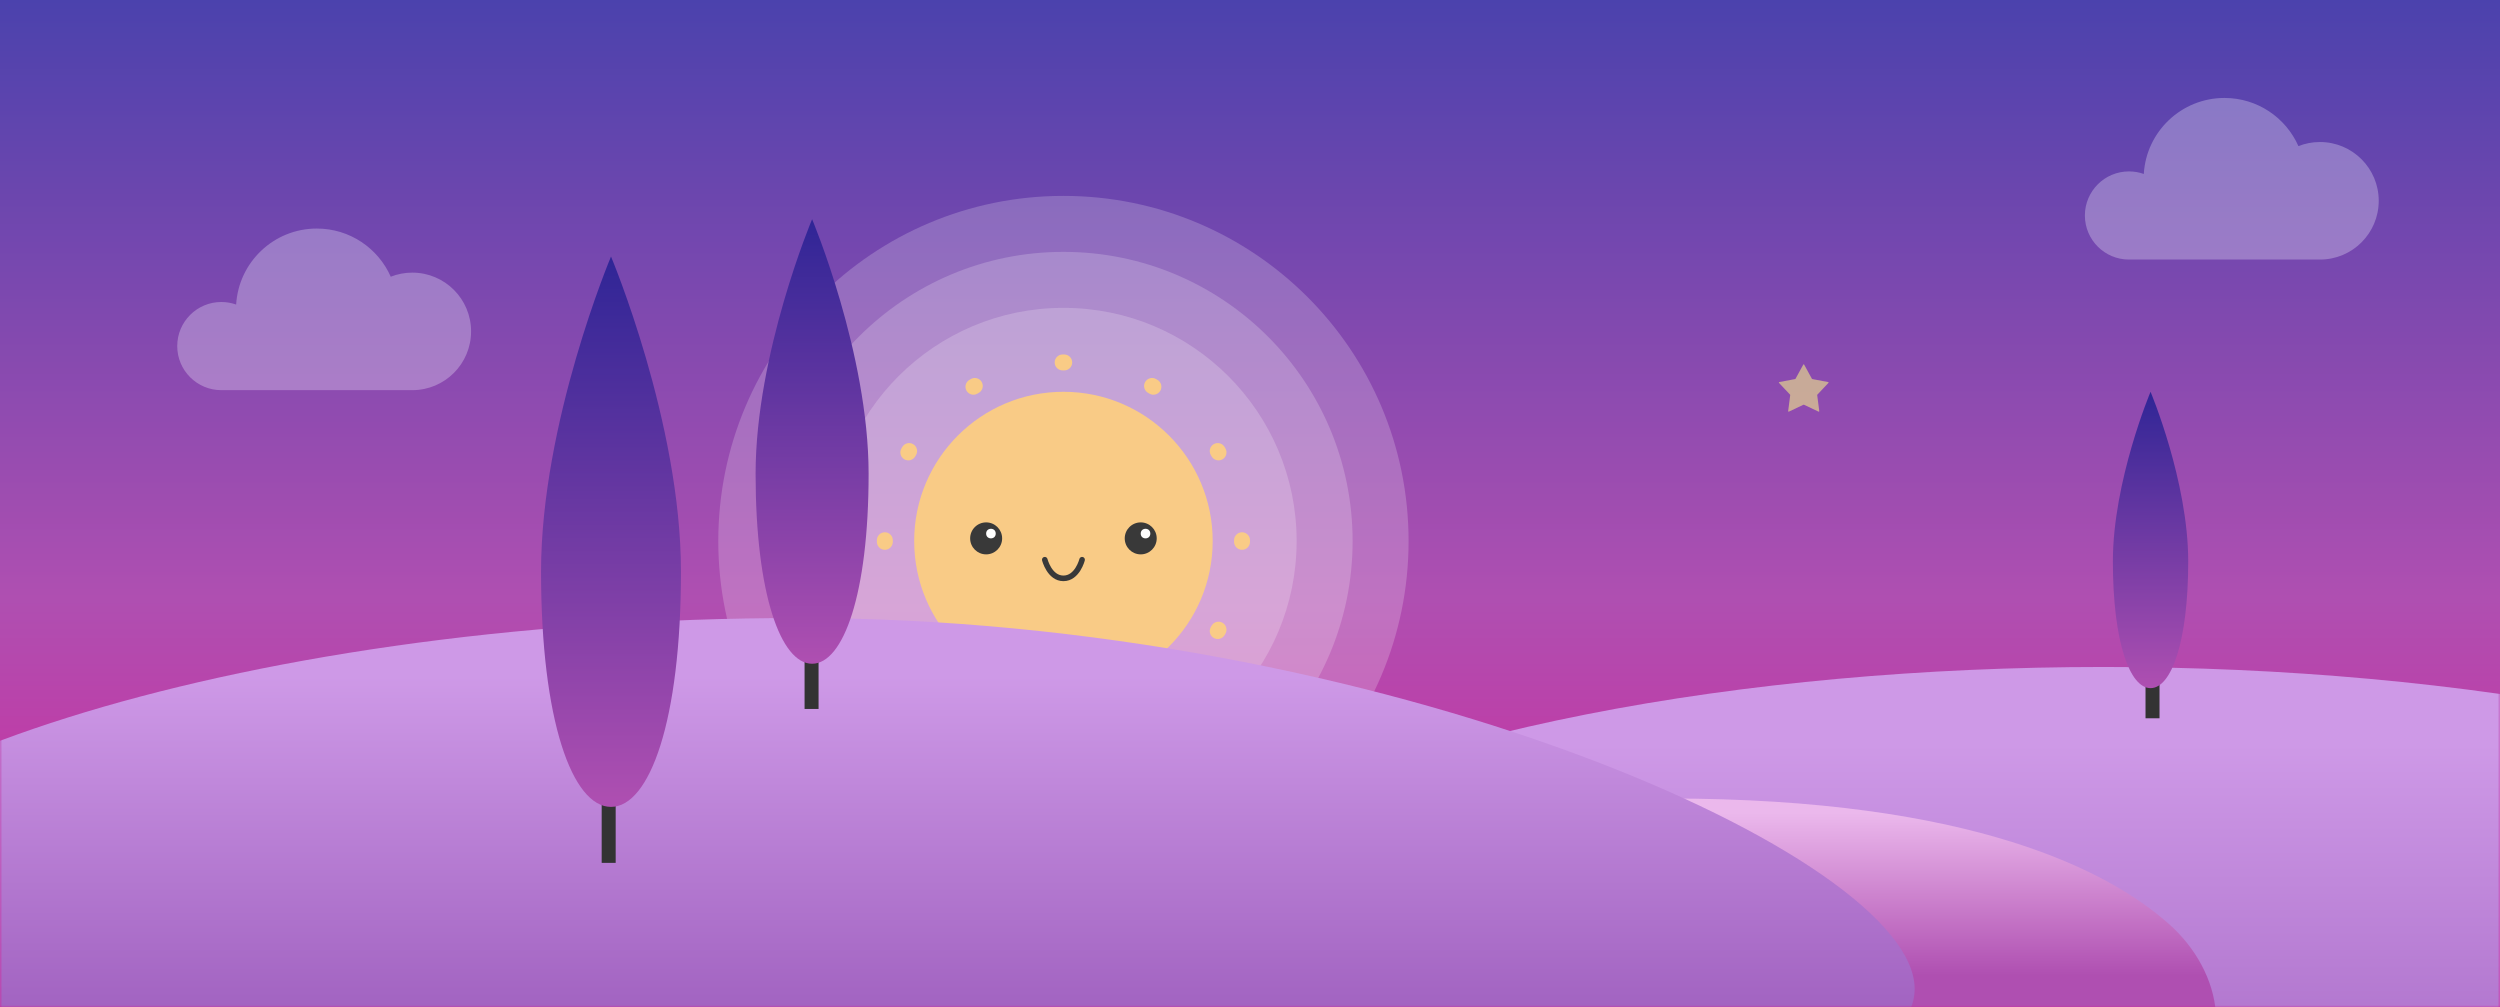 <svg width="536" height="216" viewBox="0 0 536 216" fill="none" xmlns="http://www.w3.org/2000/svg">
<rect x="0" y="0" width="536" height="216" fill="#808080" stroke="none"/>
<g clip-path="url(#clip0_3_108)">
<rect width="536" height="216" fill="url(#paint0_linear_3_108)"/>
<mask id="mask0_3_108" style="mask-type:alpha" maskUnits="userSpaceOnUse" x="0" y="0" width="536" height="216">
<rect width="536" height="216" fill="#D9D9D9"/>
</mask>
<g mask="url(#mask0_3_108)">
<circle cx="228" cy="116" r="50" fill="white" fill-opacity="0.2"/>
<circle cx="228" cy="116" r="62" fill="white" fill-opacity="0.2"/>
<circle cx="228" cy="116" r="74" fill="white" fill-opacity="0.2"/>
<circle cx="228" cy="116" r="32" fill="#F9CB86"/>
<path fill-rule="evenodd" clip-rule="evenodd" d="M227.822 76C227.881 76 227.941 76 228 76C228.059 76 228.119 76 228.178 76C229.122 76.004 229.884 76.773 229.88 77.717C229.876 78.661 229.107 79.423 228.163 79.419C228.109 79.419 228.054 79.419 228 79.419C227.946 79.419 227.891 79.419 227.837 79.419C226.893 79.423 226.124 78.661 226.12 77.717C226.116 76.773 226.878 76.004 227.822 76ZM210.482 81.9C210.951 82.719 210.668 83.763 209.848 84.232C209.754 84.286 209.661 84.34 209.567 84.395C208.752 84.871 207.705 84.597 207.229 83.782C206.753 82.967 207.027 81.92 207.842 81.443C207.944 81.384 208.047 81.324 208.149 81.266C208.969 80.796 210.013 81.08 210.482 81.9ZM245.518 81.9C245.987 81.08 247.031 80.796 247.851 81.266C247.953 81.324 248.056 81.384 248.158 81.443C248.973 81.92 249.247 82.967 248.771 83.782C248.295 84.597 247.248 84.871 246.433 84.395C246.339 84.34 246.246 84.286 246.152 84.232C245.332 83.763 245.049 82.719 245.518 81.9ZM195.782 95.229C196.597 95.705 196.871 96.752 196.395 97.567C196.34 97.661 196.286 97.754 196.232 97.848C195.763 98.668 194.719 98.951 193.9 98.482C193.08 98.013 192.796 96.969 193.266 96.149C193.324 96.047 193.384 95.944 193.443 95.842C193.92 95.027 194.967 94.753 195.782 95.229ZM260.218 95.229C261.033 94.753 262.08 95.027 262.557 95.842C262.616 95.944 262.676 96.047 262.734 96.149C263.204 96.969 262.92 98.013 262.101 98.482C261.281 98.951 260.237 98.668 259.768 97.848C259.714 97.754 259.66 97.661 259.605 97.567C259.129 96.752 259.403 95.705 260.218 95.229ZM189.717 114.12C190.661 114.124 191.423 114.893 191.419 115.837C191.419 115.891 191.419 115.946 191.419 116C191.419 116.054 191.419 116.109 191.419 116.163C191.423 117.107 190.661 117.876 189.717 117.88C188.773 117.884 188.005 117.122 188 116.178C188 116.119 188 116.059 188 116C188 115.941 188 115.881 188 115.822C188.005 114.878 188.773 114.116 189.717 114.12ZM266.283 114.12C267.227 114.116 267.995 114.878 268 115.822C268 115.881 268 115.941 268 116C268 116.059 268 116.119 268 116.178C267.995 117.122 267.227 117.884 266.283 117.88C265.339 117.876 264.577 117.107 264.581 116.163C264.581 116.109 264.581 116.054 264.581 116C264.581 115.946 264.581 115.891 264.581 115.837C264.577 114.893 265.339 114.124 266.283 114.12ZM193.9 133.518C194.719 133.049 195.763 133.332 196.232 134.152C196.286 134.246 196.34 134.339 196.395 134.433C196.871 135.248 196.597 136.295 195.782 136.771C194.967 137.247 193.92 136.973 193.443 136.158C193.384 136.056 193.324 135.953 193.266 135.851C192.796 135.031 193.08 133.987 193.9 133.518ZM262.101 133.518C262.92 133.987 263.204 135.031 262.734 135.851C262.676 135.953 262.616 136.056 262.557 136.158C262.08 136.973 261.033 137.247 260.218 136.771C259.403 136.295 259.129 135.248 259.605 134.433C259.66 134.339 259.714 134.246 259.768 134.152C260.237 133.332 261.281 133.049 262.101 133.518ZM207.229 148.218C207.705 147.403 208.752 147.129 209.567 147.605C209.661 147.66 209.754 147.714 209.848 147.768C210.668 148.237 210.951 149.281 210.482 150.101C210.013 150.92 208.969 151.204 208.149 150.734C208.047 150.676 207.944 150.616 207.842 150.557C207.027 150.08 206.753 149.033 207.229 148.218ZM248.771 148.218C249.247 149.033 248.973 150.08 248.158 150.557C248.056 150.616 247.953 150.676 247.851 150.734C247.031 151.204 245.987 150.92 245.518 150.101C245.049 149.281 245.332 148.237 246.152 147.768C246.246 147.714 246.339 147.66 246.433 147.605C247.248 147.129 248.295 147.403 248.771 148.218ZM226.12 154.283C226.124 153.339 226.893 152.577 227.837 152.581C227.891 152.581 227.946 152.581 228 152.581C228.054 152.581 228.109 152.581 228.163 152.581C229.107 152.577 229.876 153.339 229.88 154.283C229.884 155.227 229.122 155.995 228.178 156C228.144 156 228.109 156 228.074 156C228.049 156 228.025 156 228 156C227.941 156 227.881 156 227.822 156C226.878 155.995 226.116 155.227 226.12 154.283Z" fill="#F9CB86"/>
<path fill-rule="evenodd" clip-rule="evenodd" d="M224.582 119.854C224.502 119.533 224.176 119.338 223.855 119.418C223.533 119.498 223.338 119.824 223.418 120.146L224 120C223.418 120.146 223.418 120.145 223.418 120.146L223.42 120.152L223.423 120.164L223.433 120.204C223.443 120.238 223.457 120.286 223.475 120.346C223.511 120.466 223.566 120.635 223.641 120.836C223.791 121.236 224.027 121.774 224.366 122.318C225.035 123.388 226.194 124.6 228 124.6C229.806 124.6 230.965 123.388 231.634 122.318C231.974 121.774 232.209 121.236 232.359 120.836C232.434 120.635 232.489 120.466 232.525 120.346C232.544 120.286 232.557 120.238 232.567 120.204L232.577 120.164L232.581 120.152L232.582 120.146C232.582 120.146 232.582 120.146 232 120L232.582 120.146C232.662 119.825 232.467 119.498 232.146 119.418C231.824 119.338 231.499 119.533 231.418 119.854M231.418 119.854L231.417 119.859L231.41 119.886C231.403 119.91 231.392 119.948 231.377 119.998C231.347 120.096 231.3 120.24 231.235 120.414C231.104 120.764 230.902 121.226 230.616 121.682C230.035 122.612 229.194 123.4 228 123.4C226.806 123.4 225.965 122.612 225.384 121.682C225.099 121.226 224.896 120.764 224.765 120.414C224.7 120.24 224.653 120.096 224.623 119.998C224.608 119.948 224.597 119.91 224.591 119.886L224.583 119.859L224.582 119.854C224.582 119.854 224.582 119.854 224.582 119.854" fill="#393939"/>
<circle cx="211.429" cy="115.429" r="3.429" fill="#393939"/>
<circle cx="212.457" cy="114.4" r="1.029" fill="white"/>
<circle cx="244.571" cy="115.429" r="3.429" fill="#393939"/>
<circle cx="245.6" cy="114.4" r="1.029" fill="white"/>
<ellipse cx="451" cy="219" rx="222" ry="76" fill="url(#paint1_linear_3_108)"/>
<path d="M379.907 215.5C398.407 206.5 391.407 198.5 379.907 187C373.664 180.757 364.612 175.082 357.407 171.193C423.407 171.193 452.407 187 464.907 198C476.585 208.277 480.407 226 464.907 238C439.746 257.479 319.407 259.5 291.407 269C269.007 276.6 282.074 304.5 291.407 317.5C251.407 321.5 171.407 327.1 171.407 317.5C171.407 305.5 159.031 281.261 190.407 259.5C221.407 238 361.407 224.5 379.907 215.5Z" fill="url(#paint2_linear_3_108)"/>
<path d="M410.5 212C410.5 240.443 301.04 248 176.5 248C51.96 248 -49 224.943 -49 196.5C-49 168.057 46.96 132.5 171.5 132.5C296.04 132.5 410.5 183.557 410.5 212Z" fill="url(#paint3_linear_3_108)"/>
<line x1="130.5" y1="77" x2="130.5" y2="185" stroke="#333333" stroke-width="3"/>
<path d="M146 122.567C146 154.527 139.284 173 131 173C122.716 173 116 154.527 116 122.567C116 90.607 131 55 131 55C131 55 146 90.607 146 122.567Z" fill="url(#paint4_linear_3_108)"/>
<line x1="174" y1="64.769" x2="174" y2="152" stroke="#333333" stroke-width="3"/>
<path d="M186.231 101.573C186.231 127.387 180.807 142.308 174.115 142.308C167.424 142.308 162 127.387 162 101.573C162 75.76 174.115 47 174.115 47C174.115 47 186.231 75.76 186.231 101.573Z" fill="url(#paint5_linear_3_108)"/>
<line x1="461.5" y1="95.846" x2="461.5" y2="154" stroke="#333333" stroke-width="3"/>
<path d="M469.154 120.382C469.154 137.591 465.538 147.538 461.077 147.538C456.616 147.538 453 137.591 453 120.382C453 103.173 461.077 84 461.077 84C461.077 84 469.154 103.173 469.154 120.382Z" fill="url(#paint6_linear_3_108)"/>
<path opacity="0.8" d="M386.627 78.16C386.665 78.091 386.765 78.091 386.803 78.16L388.476 81.218C388.49 81.245 388.516 81.263 388.545 81.269L391.971 81.915C392.048 81.93 392.079 82.024 392.025 82.082L389.634 84.618C389.613 84.64 389.603 84.67 389.607 84.7L390.051 88.157C390.061 88.236 389.98 88.294 389.909 88.26L386.758 86.77C386.731 86.757 386.699 86.757 386.672 86.77L383.521 88.26C383.45 88.294 383.369 88.236 383.379 88.157L383.823 84.7C383.827 84.67 383.817 84.64 383.796 84.618L381.405 82.082C381.351 82.024 381.382 81.93 381.459 81.915L384.885 81.269C384.914 81.263 384.94 81.245 384.954 81.218L386.627 78.16Z" fill="#F9F486" fill-opacity="0.7"/>
</g>
<path fill-rule="evenodd" clip-rule="evenodd" d="M47.45 83.65C42.231 83.65 38 79.419 38 74.2C38 68.981 42.231 64.75 47.45 64.75C48.566 64.75 49.636 64.943 50.63 65.298C51.161 56.208 58.701 49 67.925 49C75.002 49 81.088 53.243 83.778 59.325C85.209 58.76 86.768 58.45 88.4 58.45C95.359 58.45 101 64.091 101 71.05C101 78.009 95.359 83.65 88.4 83.65H67.925H47.45Z" fill="#F3F4FF" fill-opacity="0.3"/>
<path fill-rule="evenodd" clip-rule="evenodd" d="M456.45 55.65C451.231 55.65 447 51.419 447 46.2C447 40.981 451.231 36.75 456.45 36.75C457.566 36.75 458.636 36.943 459.63 37.298C460.161 28.208 467.701 21 476.925 21C484.002 21 490.088 25.244 492.778 31.325C494.209 30.76 495.768 30.45 497.4 30.45C504.359 30.45 510 36.091 510 43.05C510 50.009 504.359 55.65 497.4 55.65H476.925H456.45Z" fill="#F3F4FF" fill-opacity="0.3"/>
</g>
<defs>
<linearGradient id="paint0_linear_3_108" x1="268" y1="0" x2="268" y2="216" gradientUnits="userSpaceOnUse">
<stop stop-color="#4B42AD"/>
<stop offset="0.594" stop-color="#AF4FB1"/>
<stop offset="0.984" stop-color="#D52298"/>
</linearGradient>
<linearGradient id="paint1_linear_3_108" x1="446.893" y1="159.45" x2="446.893" y2="295" gradientUnits="userSpaceOnUse">
<stop stop-color="#CE99E7"/>
<stop offset="1" stop-color="#8E4BB0"/>
</linearGradient>
<linearGradient id="paint2_linear_3_108" x1="322.074" y1="167" x2="322.074" y2="322.801" gradientUnits="userSpaceOnUse">
<stop offset="0.047" stop-color="#EBB8EC"/>
<stop offset="0.271" stop-color="#AF4FB1"/>
</linearGradient>
<linearGradient id="paint3_linear_3_108" x1="176.5" y1="145" x2="176.5" y2="248" gradientUnits="userSpaceOnUse">
<stop stop-color="#CE99E7"/>
<stop offset="1" stop-color="#8E4BB0"/>
</linearGradient>
<linearGradient id="paint4_linear_3_108" x1="131" y1="55" x2="131" y2="173" gradientUnits="userSpaceOnUse">
<stop stop-color="#2F2596"/>
<stop offset="1" stop-color="#AF4FB1"/>
</linearGradient>
<linearGradient id="paint5_linear_3_108" x1="174.115" y1="47" x2="174.115" y2="142.308" gradientUnits="userSpaceOnUse">
<stop stop-color="#2F2596"/>
<stop offset="1" stop-color="#AF4FB1"/>
</linearGradient>
<linearGradient id="paint6_linear_3_108" x1="461.077" y1="84" x2="461.077" y2="147.538" gradientUnits="userSpaceOnUse">
<stop stop-color="#2F2596"/>
<stop offset="1" stop-color="#AF4FB1"/>
</linearGradient>
<clipPath id="clip0_3_108">
<rect width="536" height="216" fill="white"/>
</clipPath>
</defs>
</svg>
